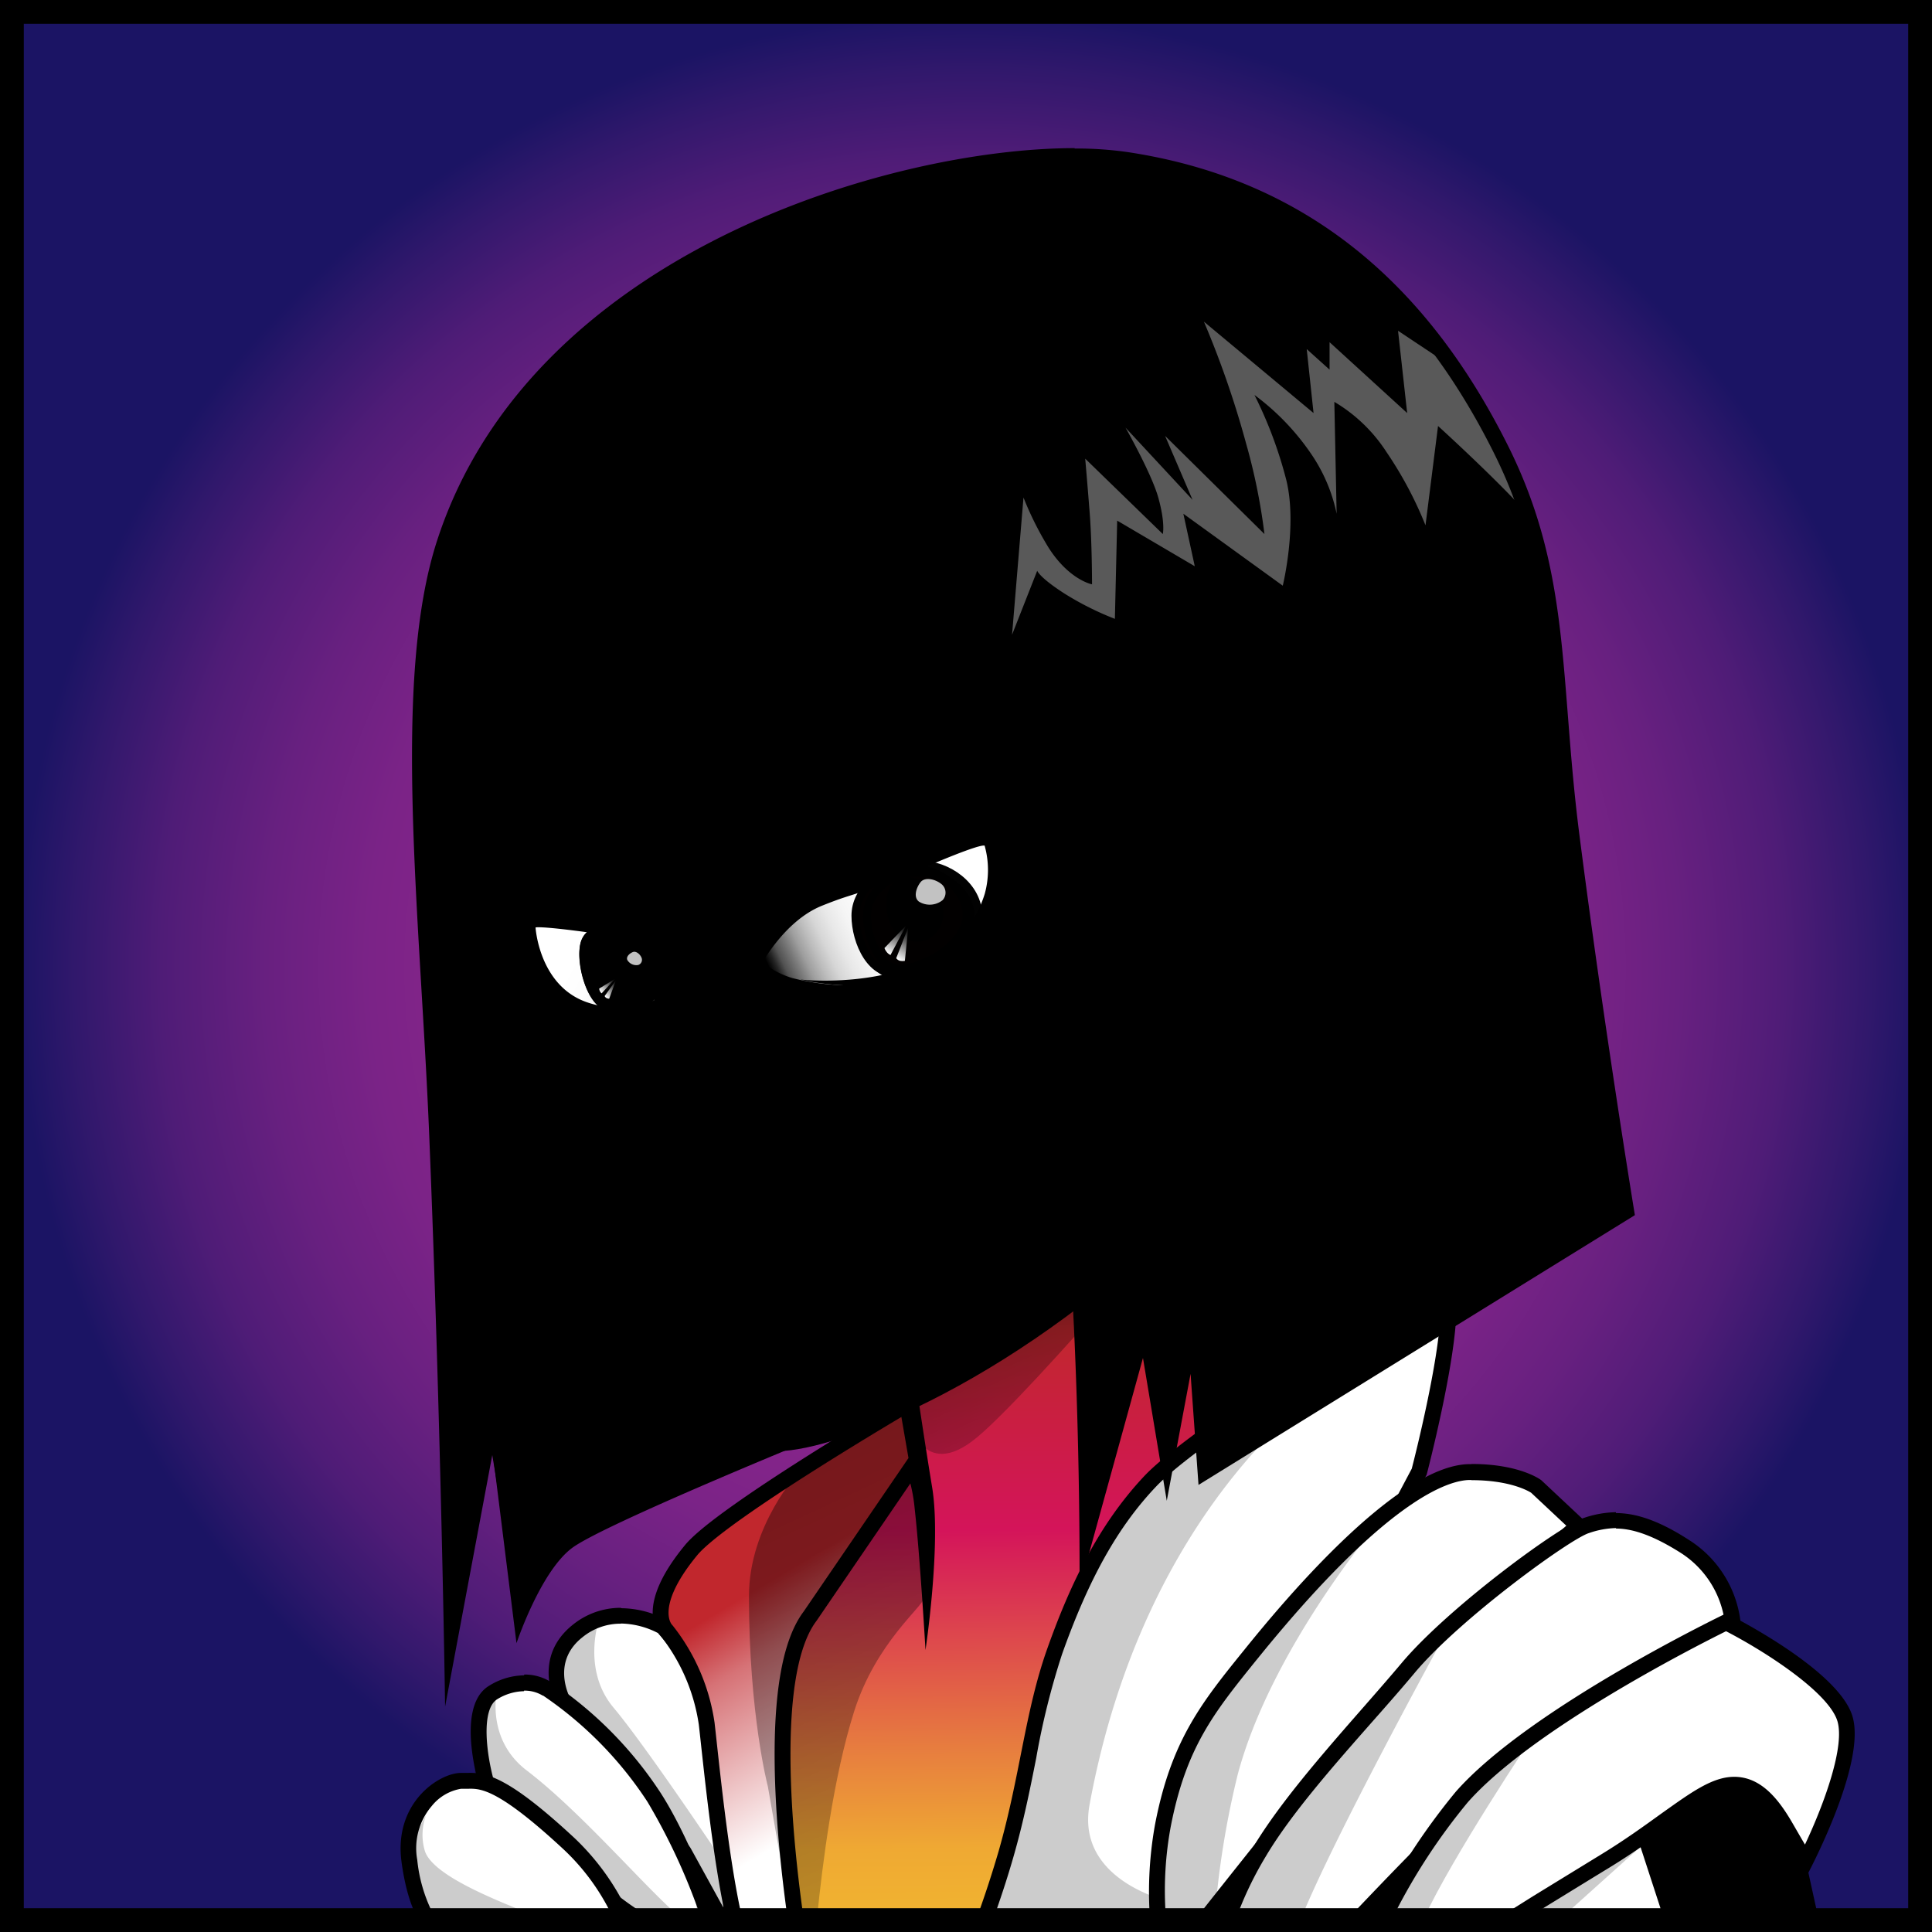 <svg xmlns="http://www.w3.org/2000/svg" xmlns:xlink="http://www.w3.org/1999/xlink" viewBox="0 0 243.51 243.51"><rect x="0" y="0" width="243.51" height="243.51" fill="#333333" stroke="none"/><defs><radialGradient id="a1f591d1-530a-483a-a813-4d15afa9551b" cx="122.52" cy="121.88" r="120.26" gradientUnits="userSpaceOnUse"><stop offset="0" stop-color="#93278f"/><stop offset="0.32" stop-color="#91278e"/><stop offset="0.49" stop-color="#89258b"/><stop offset="0.63" stop-color="#7b2387"/><stop offset="0.74" stop-color="#682080"/><stop offset="0.85" stop-color="#4f1c77"/><stop offset="0.94" stop-color="#31186c"/><stop offset="1" stop-color="#1b1464"/></radialGradient><linearGradient id="aaed027d-cabd-41b4-b861-d9ccbb9b5563" x1="128.83" y1="294.15" x2="126.57" y2="82.98" gradientUnits="userSpaceOnUse"><stop offset="0" stop-color="#fcee21"/><stop offset="0.12" stop-color="#f7d428"/><stop offset="0.29" stop-color="#efa933"/><stop offset="0.35" stop-color="#e77d3f"/><stop offset="0.48" stop-color="#d4145a"/><stop offset="0.6" stop-color="#c1272d"/><stop offset="0.75"/></linearGradient><linearGradient id="a14f90ec-84bf-4ab1-9a02-b366249fc9cc" x1="112.19" y1="224.19" x2="97.3" y2="199.14" gradientUnits="userSpaceOnUse"><stop offset="0" stop-color="#fff"/><stop offset="0.74" stop-color="#d67276"/><stop offset="1" stop-color="#c1272d"/></linearGradient><linearGradient id="ba1ca6d7-3cdb-4f56-8dc5-ce7c0923e099" x1="131.04" y1="158.34" x2="148.19" y2="195.2" gradientUnits="userSpaceOnUse"><stop offset="0"/><stop offset="1" stop-opacity="0"/></linearGradient><linearGradient id="b7160ab4-9c76-49a1-b694-7864c5322995" x1="95.21" y1="183.59" x2="148.99" y2="299.2" xlink:href="#ba1ca6d7-3cdb-4f56-8dc5-ce7c0923e099"/><linearGradient id="bfbc57c2-77d2-41ee-aa2e-cb265ef3740c" x1="97.35" y1="122.78" x2="124.66" y2="109.64" gradientUnits="userSpaceOnUse"><stop offset="0" stop-color="#fff" stop-opacity="0"/><stop offset="0.03" stop-color="#fff" stop-opacity="0.14"/><stop offset="0.06" stop-color="#fff" stop-opacity="0.32"/><stop offset="0.11" stop-color="#fff" stop-opacity="0.48"/><stop offset="0.15" stop-color="#fff" stop-opacity="0.62"/><stop offset="0.2" stop-color="#fff" stop-opacity="0.74"/><stop offset="0.25" stop-color="#fff" stop-opacity="0.84"/><stop offset="0.31" stop-color="#fff" stop-opacity="0.91"/><stop offset="0.38" stop-color="#fff" stop-opacity="0.96"/><stop offset="0.47" stop-color="#fff" stop-opacity="0.99"/><stop offset="0.65" stop-color="#fff"/></linearGradient><linearGradient id="faf2d3a7-2d28-4e24-bcb1-3a59ac4ffd98" x1="113.27" y1="114.02" x2="123.06" y2="122.88" gradientUnits="userSpaceOnUse"><stop offset="0"/><stop offset="0.13" stop-opacity="0.66"/><stop offset="1" stop-opacity="0"/></linearGradient><linearGradient id="e896528d-b111-42a3-8905-64604091644f" x1="111.76" y1="120.1" x2="113.88" y2="116.43" gradientUnits="userSpaceOnUse"><stop offset="0" stop-color="#fff"/><stop offset="0.22" stop-color="#fff" stop-opacity="0.76"/><stop offset="0.6" stop-color="#fff" stop-opacity="0.36"/><stop offset="0.87" stop-color="#fff" stop-opacity="0.1"/><stop offset="1" stop-color="#fff" stop-opacity="0"/></linearGradient><linearGradient id="a933a0a3-c68a-486e-a41a-07ecffc8c146" x1="113.13" y1="120.96" x2="115.24" y2="117.31" xlink:href="#e896528d-b111-42a3-8905-64604091644f"/><linearGradient id="a1e9e8b8-5f57-4208-a592-f7dd223ae6cb" x1="66.23" y1="125.81" x2="83.23" y2="117.62" gradientTransform="matrix(-1, 0, 0, 1, 149.55, 0)" xlink:href="#bfbc57c2-77d2-41ee-aa2e-cb265ef3740c"/><linearGradient id="bfffaba3-c1c6-4d17-bd5e-aebaa8d0b6f8" x1="80.95" y1="135.85" x2="87.95" y2="139.81" gradientTransform="matrix(1.17, 0.65, -0.59, 1.06, 61.46, -75.17)" gradientUnits="userSpaceOnUse"><stop offset="0"/><stop offset="0.14" stop-opacity="0.63"/><stop offset="1" stop-opacity="0"/></linearGradient><linearGradient id="afe1807c-48f9-42d2-931d-b65f67d63a2d" x1="80.64" y1="140.03" x2="81.88" y2="137.89" gradientTransform="translate(31.01 -30.33) rotate(13.91)" xlink:href="#e896528d-b111-42a3-8905-64604091644f"/><linearGradient id="e34a993d-f24a-497c-a6d9-8060e1113918" x1="81.45" y1="140.52" x2="82.68" y2="138.4" gradientTransform="translate(31.01 -30.33) rotate(13.91)" xlink:href="#e896528d-b111-42a3-8905-64604091644f"/></defs><g id="f91f2239-b897-41a5-b25b-659e75b388d0" data-name="Layer 2"><g id="f99c2816-832e-40b8-b552-36502d133b3b" data-name="female_human"><g id="e025dcff-7455-4990-87bb-413b227009ba" data-name="Layer 4"><rect x="2.27" y="1.63" width="240.51" height="240.51" style="fill:url(#a1f591d1-530a-483a-a813-4d15afa9551b)"/></g><g id="af060ec9-2114-4d1f-9931-3f706c379ba7" data-name="costume"><polygon points="216.71 241.84 207.54 222.61 139.37 232.31 138.66 241.84 216.71 241.84" style="fill:#fff"/><path d="M92.14,216.48c.85,4,2.66,16.1,4.1,26h31.82L167,189.64c-3.33.67-5.65,1.07-5.65.8,0-33.45-4.17-52.43-4.17-52.43l-19.06,24.6s-37.43,20.71-49.61,31.74l9.52-.08S90.61,209.33,92.14,216.48Z" style="fill:url(#aaed027d-cabd-41b4-b861-d9ccbb9b5563)"/><polygon points="229.28 242.18 224.14 218.78 208.56 220.31 206.78 232.82 209.83 242.18 229.28 242.18"/><path d="M110.44,178.61a20.77,20.77,0,0,1,4.85,11.57c.67,5.95,1.36,17.79,1.36,17.79s2-13.28.85-20.43c-.83-5-1.79-11.49-1.79-11.49Z"/><path d="M124.15,241.8c1-2.77,1.93-5.58,2.67-8.2,1.24-4.33,2-8.32,2.8-12.19a93.75,93.75,0,0,1,3.31-13.28c3.41-9.61,7.13-16.22,12-21.43,5.61-5.95,30.83-22.08,37-22.08.47,0,.6.11.6.11h0a.51.51,0,0,1,0,.17c0,6.13-3.33,19.23-3.68,20.58-11,20.89-28.51,52-33.56,56.32Z" style="fill:#fff"/><path d="M181.55,165.64c-.24,6.12-3.16,17.73-3.61,19.47C164.8,210,149.45,236.48,145,240.8H125.57c.83-2.36,1.58-4.71,2.21-6.92,1.25-4.37,2.05-8.39,2.82-12.27a94.88,94.88,0,0,1,3.27-13.14c3.37-9.48,7-16,11.83-21.09,5.27-5.59,29.4-21.09,35.85-21.74m.39-2c-6.71,0-32.17,16.53-37.7,22.39-5.85,6.21-9.44,13.87-12.25,21.79s-3.4,16-6.13,25.53c-1,3.42-2.11,6.71-3.15,9.47h22.38v.35c5.75-2.53,34.73-57.31,34.73-57.31s3.74-14.3,3.74-20.94c0-.88-.59-1.28-1.62-1.28Z"/><path d="M146,242a46,46,0,0,1,.62-11.83c2-10.32,5.77-15,11-21.5,12-14.84,21.78-23,27.63-23.06h.25c5.71,0,8.17,1.82,8.19,1.84l5.25,4.92c-4,3.48-20.93,18.33-23.18,20.35-1.72,1.55-13.83,16.69-23.81,29.28Z" style="fill:#fff"/><path d="M185.46,186.56c4.9,0,7.22,1.39,7.53,1.59l4.43,4.15c-5.12,4.48-20.22,17.7-22.36,19.63-1.43,1.28-9.38,11-23.63,29H146.9a44.3,44.3,0,0,1,.65-10.65c1.94-10.06,5.47-14.43,10.81-21.05l.06-.07c16.43-20.34,24.22-22.59,26.8-22.62h.24m0-2h-.26c-9.32.09-24.14,18.17-28.34,23.37-5.36,6.63-9.23,11.4-11.27,22a47.81,47.81,0,0,0-.56,13h7.36c8.28-10.45,22.22-27.93,24-29.54,2.56-2.29,24-21.06,24-21.06l-6.12-5.74s-2.6-2.05-8.81-2.05Z"/><path d="M154.73,242a42,42,0,0,1,4-8.45c3.19-5.37,8.64-11.56,13.45-17,1.91-2.17,3.72-4.22,5.35-6.17,6-7.17,20-17.22,22.5-18a12.17,12.17,0,0,1,3.69-.67c2.47,0,5.2,1,8.59,3.19a13.19,13.19,0,0,1,6.16,10c-3.38,2.2-23.8,15.54-30.22,20.32-2.54,1.9-8.26,7.53-17,16.74Z" style="fill:#fff"/><path d="M203.69,192.66c2.24,0,4.87,1,8.05,3a12.25,12.25,0,0,1,5.64,8.69c-4.6,3-23.5,15.36-29.76,20-2.56,1.91-8.22,7.47-16.83,16.54H156.14a44.28,44.28,0,0,1,3.42-6.94c3.14-5.29,8.56-11.44,13.34-16.87,1.92-2.17,3.73-4.23,5.37-6.19,5.76-6.89,19.66-16.94,22-17.66a11.15,11.15,0,0,1,3.39-.63m0-2a13.2,13.2,0,0,0-4,.71c-2.93.9-17.1,11.28-23,18.3S162.31,225.46,157.84,233a41.51,41.51,0,0,0-4.47,10h18.28c7.17-7.56,14.21-14.74,17.17-16.94,7-5.23,30.64-20.6,30.64-20.6a14.15,14.15,0,0,0-6.64-11.4c-4-2.59-6.88-3.35-9.13-3.35Z"/><path d="M174.23,241.9a79.9,79.9,0,0,1,10.06-15.4c8.41-9.56,29.94-20.36,33.29-22,4.06,2.07,13.51,7.66,14.92,12.08,1.32,4.13-2.63,13.42-4.94,18-.56-.93-1.33-2.26-2.43-4.15-2.23-3.87-4.2-5.53-6.57-5.53s-4.9,1.77-8.6,4.44c-2.15,1.57-4.6,3.33-7.66,5.2l-8.54,5.23-3.44,2.11Z" style="fill:#fff"/><path d="M217.57,205.61c5.15,2.67,12.84,7.7,14,11.26,1,3.14-1.57,10.31-4.07,15.62-.42-.7-.9-1.54-1.48-2.54-1.72-3-3.95-6-7.44-6-2.78,0-5.47,2-9.18,4.63-2.15,1.55-4.57,3.31-7.6,5.16L193.22,239l-3.18,2H175.89A75.81,75.81,0,0,1,185,227.16c8-9.06,28.08-19.34,32.53-21.55m0-2.24s-24.73,11.87-34.05,22.47A83.19,83.19,0,0,0,172.6,242.9h18c4.08-2.49,8.27-5.08,12.22-7.49,8.16-5,12.31-9.49,15.74-9.49,1.93,0,3.64,1.44,5.71,5,3,5.24,3.82,6.49,3.9,6.49a6.22,6.22,0,0,0-.44-1s7.64-14.17,5.73-20.17-15.87-12.9-15.87-12.9Z"/><path d="M90.88,242l-4.72-8.51-15-18.56c-.35-.62-3-5.71,1.66-9.37a8.55,8.55,0,0,1,5.41-1.89,11.36,11.36,0,0,1,5.28,1.4c.47.45,3.42,3.49,6,9.94,2.15,5.43,2.6,18.82,2.67,27Z" style="fill:#fff"/><path d="M78.25,204.63a10.51,10.51,0,0,1,4.68,1.2,29.06,29.06,0,0,1,5.65,9.51c1.49,3.77,2.41,12.83,2.58,25.07L87.08,233l-.09-.15-.1-.14L72,214.33c-.46-.85-2.4-5,1.45-8a7.56,7.56,0,0,1,4.79-1.68m0-2a9.58,9.58,0,0,0-6,2.1c-5.61,4.43-1.87,10.73-1.87,10.73l15,18.55,5,9h2.9c0-7.86-.44-22.51-2.75-28.35-2.91-7.35-6.3-10.39-6.3-10.39a12.33,12.33,0,0,0-5.89-1.59Z"/><path d="M80.54,242a37.83,37.83,0,0,1-6.75-5.4c-3.73-3.87-10.9-10-12.28-11.12-.93-3-2.43-10.34.67-12.18a7.64,7.64,0,0,1,3.87-1.16,5.42,5.42,0,0,1,2.86.77,48.56,48.56,0,0,1,13.54,13.69A83.94,83.94,0,0,1,89.54,242Z" style="fill:#fff"/><path d="M66.05,213.09a4.37,4.37,0,0,1,2.26.57l.07.05.07,0A47.65,47.65,0,0,1,81.6,227.09,77.83,77.83,0,0,1,88.1,241H80.84a36.89,36.89,0,0,1-6.33-5.09c-3.59-3.73-10.31-9.47-12.13-11-1.13-3.81-1.77-9.51.31-10.75a6.62,6.62,0,0,1,3.36-1m0-2a8.52,8.52,0,0,0-4.38,1.3c-4.6,2.73-1,13.62-1,13.62s8.36,7,12.42,11.23A38.67,38.67,0,0,0,80.25,243H91c-2-5.59-4.76-12.38-7.68-16.94a49.11,49.11,0,0,0-13.79-14,6.22,6.22,0,0,0-3.45-1Z"/><path d="M53.9,242a18.82,18.82,0,0,1-2.3-7.43,9.18,9.18,0,0,1,2-7.58,6.87,6.87,0,0,1,4.45-2.52h1c2.14,0,4.71.6,12.58,7.91a29.34,29.34,0,0,1,6.8,9.63Z" style="fill:#fff"/><path d="M59.13,225.45c1.46,0,3.67,0,11.9,7.64a28,28,0,0,1,5.89,7.9H54.47a19.13,19.13,0,0,1-1.88-6.57,8.19,8.19,0,0,1,1.82-6.78,6,6,0,0,1,3.69-2.18h1m0-2h-1c-2.73,0-8.51,3.74-7.49,11.23.56,4.12,1.6,6.7,2.76,8.3H80a31.11,31.11,0,0,0-7.63-11.36c-8.26-7.67-11-8.18-13.26-8.18Z"/><path d="M89.07,217.24c.54,4.66,1.71,16.95,3.5,24.77h7.74c-1.38-9.67-3.68-31.07,1.79-38.3L115.56,184l-1.21-7S91,190.68,87.12,195.37C81,202.78,84,205.5,84,205.5A24.64,24.64,0,0,1,89.07,217.24Z" style="stroke:#000;stroke-miterlimit:10;stroke-width:2px;fill:url(#a14f90ec-84bf-4ab1-9a02-b366249fc9cc)"/><g id="bc2aaf06-d21b-4869-8f13-f047bf982667" data-name="Shadows"><path d="M114.44,178.52l-.51-4.25,38.8-25.71s-22.38,26.56-29.53,32.56S114.44,178.52,114.44,178.52Z" style="opacity:0.4;fill:url(#ba1ca6d7-3cdb-4f56-8dc5-ce7c0923e099)"/><path d="M99.64,241.5H103c.66-6.45,2-17.44,4.68-25.87,2.76-8.63,8.63-13.1,8.85-14.3,1.87-10.21-2.38-25.53-2.38-25.53l-13.45,9.7s-6.3,6.78-6.3,15.66c0,15,2.38,24,2.38,24Z" style="opacity:0.4;fill:url(#b7160ab4-9c76-49a1-b694-7864c5322995)"/></g><g id="b846f0b9-9896-4f79-a104-eed782f43f53" data-name="shadows" style="opacity:0.2"><path d="M193.72,218.07c-.68,1-10.7,16-14.29,23.81h-9.75C178.53,234,192.76,219.07,193.72,218.07Z"/><path d="M91.12,234.61l1,6.89h-.73c-.75-1.33-1.84-3.26-3-5.3l1.69,5.3H87.94c-.25-1.92-.75-5.29-1.19-8.09a60.93,60.93,0,0,0-4.06-6.21c-2.55-3.06-12.76-14-12.76-14s-1.79-2.81,1.28-6.38S75.55,204,75.55,204s-2.3,6.38,1.78,11.23S91.12,234.61,91.12,234.61Z"/><path d="M85.55,241.5h-7.2s1.79-1.28-5.1-7.15a123.89,123.89,0,0,0-13.53-10l1-8.17,2-3.57S61,219,66.35,223.12C73.23,228.36,81.26,237.82,85.55,241.5Z"/><path d="M182.26,205.78c-.42.77-14,25.49-18.3,36.1H145.13c0-.39,0-.79-.07-1.2l-3.08,1.2H124.64c1.07-3.43,2.27-7.68,3.25-12.12,2.29-10.47,7.23-30.3,12.59-38.47,5.18-7.9,26.11-16.53,27.42-17.15-1.38.9-23.65,15.76-30.57,53.32-1.25,6.8,4.28,10.09,7.69,11.44a34.58,34.58,0,0,1,2.53-14c5.89-13.51,25-32,26.46-33.34-1.18,1.41-13.9,16.73-18,32.07a111,111,0,0,0-2.9,18C157.44,231.09,181.65,206.39,182.26,205.78Z"/><path d="M67.5,241.5h-14A45,45,0,0,1,51,233.84l2.73-5.13a7.1,7.1,0,0,0-.17,4.62C54.6,236.36,62.05,239.33,67.5,241.5Z"/><polygon points="206.52 232.99 196.63 241.88 190.59 241.88 196.14 238.78 206.52 232.99"/></g></g><g id="e251784a-a6b9-4d42-811c-4b764716446e" data-name="head"><g id="ed7770b4-f73d-4f48-bb96-7094db9532c4" data-name="Face"><path id="bf5b049b-59c0-496f-9c63-d25fcff0ecd9" data-name="FACE_SKIN_COLOR" d="M60.05,108.54s7,19,8,22,1,10,3,21,22,28,25,30,23.91-3.89,46-23c37-32,17-76,17-76s-38-30-70-23S60.05,108.54,60.05,108.54Z" style="stroke:#000;stroke-miterlimit:10;stroke-width:2px" class="skin-color"/><path id="a8bfdf42-f682-40c0-a661-d51d887ed00a" data-name="face_shadow" d="M100.18,176.65c-2,.24-24.25-13.28-25.15-34,0-.85,10.85,2.55,10.85,2.55L76,138s5.93-7.75,6.9-11.4c1.19-4.51-1.17-7.51-3-12.26C79.07,112.08,73,104,72.88,95.59c-.23-12.44,5.87-26.67,5.87-32.24C58,76.1,60.24,108.19,60.24,108.19s6.82,18.34,7.83,21.33c1.45,4.26,1.92,11.32,3.24,23.22,1,8.65,21.81,26.78,26,28.76,3.26,1.53,26.81-5.62,44.21-23.74.47-.49,12.75-12.84,13.24-13.28-7.15,5.62-18.58,14.62-30,21.79C115,172.43,107,175.86,100.18,176.65Z" style="opacity:0.3"/></g><g id="afd0a0a3-b21d-405a-b276-fa7b28f9f98b" data-name="r_eye"><path d="M97.63,100.56a21.11,21.11,0,0,0-4.22,10.6c-.63,7.28,1.9,11.25,1.9,11.25l6.66-10,25.4-8.64,5.75-6.43s-14.56-3.57-23.75-1.53S97.63,100.56,97.63,100.56Z" style="opacity:0.1"/><path d="M96,121.2l3.11-8.53s17-4,22-7l5-3s-.43,11.65-2,14c-2,3-4,5-8,6s-5.47,1.51-9.47,1.51a28.79,28.79,0,0,1-6.79-.91A10.86,10.86,0,0,1,96,121.2Z" style="fill:url(#bfbc57c2-77d2-41ee-aa2e-cb265ef3740c)"/><path id="af1d2970-7f72-4489-9026-51685009609c" data-name="R_EYE_COLOR" d="M121.84,115.37c0,3.32-4.66,6.3-8.4,7.15-3.58.81-5.62-3.79-5.62-7.11s3.27-6,6.94-6S121.84,112.06,121.84,115.37Z" style="fill:#ed1c24;stroke:#000;stroke-miterlimit:10"/><path id="b44b13e7-b0d3-4424-b6ea-55961fdd0fa6" data-name="R_EYE_GRADIENT" d="M122.8,115.4c0,3.31-4.66,6.3-8.41,7.15-3.57.81-5.61-3.79-5.61-7.11s3.27-6,6.93-6S122.8,112.09,122.8,115.4Z" style="stroke:#000;stroke-miterlimit:10;stroke-width:2px;opacity:0.99;" class="eye-color"/><path d="M116.81,118.49a3.68,3.68,0,0,1-4.67-2.25c-.81-2-.53-4.8,1.23-5.53s4.36.92,5.17,2.89A3.68,3.68,0,0,1,116.81,118.49Z"/><path d="M118.81,113.45a2.58,2.58,0,0,1-3,.18c-.7-.55-.34-1.72.21-2.43s1.85-.38,2.56.17A1.39,1.39,0,0,1,118.81,113.45Z" style="fill:#f2f2f2;opacity:0.8"/><path d="M114.22,116.63l-2.74,2.86a1.51,1.51,0,0,0,.26.47,1.23,1.23,0,0,0,.5.41Z" style="fill:url(#e896528d-b111-42a3-8905-64604091644f)"/><path d="M114.48,116.87l-1.52,3.9a.85.85,0,0,0,.53.34,1.79,1.79,0,0,0,.56,0Z" style="fill:url(#a933a0a3-c68a-486e-a41a-07ecffc8c146)"/><path d="M97.12,115.67l-1.27,5.48-.23,1s3-6,8-8,2.5-.5,14.5-5.5c6.43-2.68,6-2,6-2a11.3,11.3,0,0,1,0,6c-4,13-23.27,10.81-23.27,10.81s20.27,5.19,27.77-11.31c1.85-4.07-.5-12.5-.5-12.5s-13,7-19,9a52.75,52.75,0,0,1-11,2Z"/></g><g id="a30c94bc-123f-42a8-8899-8f8282cae1ba" data-name="eyebrows"><path d="M112.12,93.67c-11,0-22,11-22,11l.5,6.5s9.4-10,18.5-12.5a64.64,64.64,0,0,1,21-2S123.12,93.67,112.12,93.67Z" style="fill:#1b1464;stroke:#000;stroke-miterlimit:10"/><path d="M63.62,105.17c-4,1-2,7-2,7s-1-3,3-3,14,4,14,4l-3-6S67.62,104.17,63.62,105.17Z" style="fill:#1b1464;stroke:#000;stroke-miterlimit:10"/></g><g id="af37be30-d3aa-4585-b164-4336cbec39b4" data-name="l_eye"><path d="M83.63,125.93l-2.73-7.66s-9.17-1.23-12.32-3.12l-3.15-1.89s1.21,7.27,2.2,8.75c1.26,1.89,1.65,3.88,4.17,4.51a16.25,16.25,0,0,0,5.44.77c1.44,0,3-.66,4.73-1.06A13.1,13.1,0,0,1,83.63,125.93Z" style="fill:url(#a1e9e8b8-5f57-4208-a592-f7dd223ae6cb)"/><g id="b491ac55-d6be-49cb-a378-c2ddb5a05bfa" data-name="L_EYE_COLOR"><path d="M76.78,126.83c-.8,0-1.44-.76-1.84-1.4-1.25-2-1.81-5.48-1.12-6.9a2,2,0,0,1,2-1.16,9.91,9.91,0,0,1,3.88,1.15,5.18,5.18,0,0,1,2.66,3.79,3.79,3.79,0,0,1-.4,3.08C81.08,126.35,79.35,126.83,76.78,126.83Z" style="fill:#ff1d25"/><path d="M75.8,117.87h0a9.4,9.4,0,0,1,3.67,1.1,4.83,4.83,0,0,1,2.38,3.44,3.33,3.33,0,0,1-.29,2.65c-.75.84-2.36,1.27-4.78,1.27-.6,0-1.15-.73-1.42-1.16-1.22-2-1.65-5.28-1.09-6.42a1.49,1.49,0,0,1,1.53-.88m0-1a2.48,2.48,0,0,0-2.43,1.44c-1.1,2.27.58,9,3.41,9s4.64-.61,5.53-1.6c1.39-1.55.58-6.27-2.41-7.67a10.6,10.6,0,0,0-4.1-1.19Z"/></g><g id="becfca4e-a0e1-417f-87f2-0cbf0e2abf68" data-name="L_EYE_GRADIENT"><path d="M76.76,126.87c-.79,0-1.44-.76-1.84-1.4-1.24-2-1.81-5.48-1.11-6.9a2,2,0,0,1,2-1.16,9.91,9.91,0,0,1,3.88,1.15,5.21,5.21,0,0,1,2.66,3.79,3.83,3.83,0,0,1-.41,3.08C81.07,126.39,79.33,126.87,76.76,126.87Z" class="eye-color"/><path d="M75.79,117.91h0a9.4,9.4,0,0,1,3.67,1.1,4.89,4.89,0,0,1,2.38,3.44,3.37,3.37,0,0,1-.29,2.65c-.75.84-2.37,1.27-4.79,1.27-.6,0-1.14-.73-1.41-1.16-1.22-2-1.65-5.27-1.09-6.42a1.48,1.48,0,0,1,1.53-.88m0-1a2.48,2.48,0,0,0-2.43,1.44c-1.11,2.27.58,9,3.4,9s4.64-.61,5.53-1.6c1.39-1.55.58-6.27-2.41-7.67a10.51,10.51,0,0,0-4.09-1.19Z"/></g><path d="M78,124.83c-1.43-.19-2.82-2.62-2.67-4.11s1.68-2.07,3.11-1.88S81,121,80.84,122.46A2.59,2.59,0,0,1,78,124.83Z"/><path d="M80.43,121.63a1.32,1.32,0,0,1-1.36-.63c-.18-.41.27-.83.69-1s.92.28,1.09.69A.68.68,0,0,1,80.43,121.63Z" style="fill:#f2f2f2;opacity:0.8"/><path d="M77.52,123.37l-2,1.23a.92.92,0,0,0,.08.3.79.79,0,0,0,.23.3Z" style="fill:url(#afe1807c-48f9-42d2-931d-b65f67d63a2d)"/><path d="M77.64,123.54l-1.43,2a.51.51,0,0,0,.25.26,1.06,1.06,0,0,0,.32.08Z" style="fill:url(#e34a993d-f24a-497c-a6d9-8060e1113918)"/><path d="M63.05,112.22s5.61,1.59,9.77,2.81c7.23,2.13,7.83.66,7.83.66l2.15,6.15s-2.32-3.48-9.47-4.43c-5.49-.72-5.83-.51-5.83-.51s.43,7.26,6.38,9.39c2.56.91,4,.57,6.09,0a9.1,9.1,0,0,0,3.1-1.24s-.53,3.05-8.74,2.62c-5.37-.28-6.19-2.87-8-7.3Z"/></g><path id="b5ecfabf-d447-43eb-ac5a-1e4a2d95ba1b" data-name="nose" d="M80.93,116.61s3.34,7.57.61,12.17a82.17,82.17,0,0,1-6.7,9.32l11.23,7.34-8-7.92s5.43-8,5.57-10.83C83.86,123,80.93,116.61,80.93,116.61Z"/><path id="aa11565f-198b-4a67-b4dd-a691a8df5a0e" data-name="mouth" d="M84.41,155.71c-1.14-.9-1.09-1.66.35-1.87.95-.14,2.21.1,3.31,0,5.62-.51,16.69-2.89,20.86-.17s.14,1.36.14,1.36-1.93-1.36-8.57-.93-9.89,2.34-11.66,2.8A5.08,5.08,0,0,1,84.41,155.71Z"/><g id="f2e01ce2-7279-4151-ad4c-5ea1f3027a80" data-name="HAIR_BG_COLOR"><path d="M198.48,105c-2.53-19.71-1.32-32.51-9.32-48.51-10-20.1-24.4-33.47-47.23-36.89-20-3-73.05,9-86.05,49-5.75,17.71-1.63,46.25-.51,74,1.52,37.47,1.79,58.6,1.79,58.6L62,183.12l3.43,20.59S69,196.37,73,193.37s30-12.25,30-12.25l-6.55.64c-5.4-1.95-23.51-18-25.45-30.64-2-13,0-15-4-25s-6-14.19-6-14.19l20.55,5.61a163.87,163.87,0,0,0,16.73-9.32c9.6-6,14.17-7.15,14.17-7.15,3.5-.35,9.77-1.25,11.49.9.7.87,6.52,9.32,9.7,29.1,4.37,27.2,2.93,62.56,2.93,62.56l7.66-25.15,2.56,13.79,3.57-13.41,2,15.7,52.73-32S201.64,129.7,198.48,105Z" class="hair-color"/></g><g style="opacity:0.3"><path d="M96.9,181.76l-.59-.26c-5.4-1.95-24.7-18.64-26.64-31.23-2-13-.17-14.6-4.17-24.6s-5.45-15-5.45-15l20.38,7C77,111.69,76,102.59,73.76,81,69.16,36.48,107.71,26.52,108,24,66.35,39.29,59.19,57.49,56.39,67.37c-5,17.71-.72,47-1,74.81-.37,35.43,2.19,48,1.53,63.7l5.62-27.95,4,22.21a19.68,19.68,0,0,1,5.74-6.9c3.25-2.43,18.88-8.31,24.66-10.44C97.84,182.45,97.69,182.41,96.9,181.76Z"/></g><path id="acf145a3-510f-427c-b19c-d4a36df951b8" data-name="HIGHLIGHTS" d="M181.44,45.17l-5.23-3.48,1.15,10.37-9.78-8.93v3.46L164.7,44l.86,8.06L151.74,40.54a119.38,119.38,0,0,1,5.33,15.4,75.09,75.09,0,0,1,2.3,11.37L146.85,54.94,150.31,63l-8.45-9.1s3.27,5.75,4.13,8.81c.91,3.26.57,4.6.57,4.6l-9.78-9.5s.28,3.17.57,6.91.29,8.93.29,8.93-2.86-.53-5.47-4.61A41.13,41.13,0,0,1,129,62.71L127.56,80l3.17-8.06s.29.86,3.45,2.88A37.28,37.28,0,0,0,140.52,78l.29-12.38,9.78,5.75-1.44-6.62,12.53,9.07s1.87-7.63.43-13.38a53.47,53.47,0,0,0-4-10.66,30.8,30.8,0,0,1,7.19,7.49,20.82,20.82,0,0,1,3.17,7.48l-.29-14.1A19.93,19.93,0,0,1,174.77,57a48.3,48.3,0,0,1,4.9,9.21l1.58-12.52s8,7.27,11.66,11.52C196.37,69.15,181.44,45.17,181.44,45.17Z" style="fill:#fff;opacity:0.35"/><path d="M59.76,112.27a57.88,57.88,0,0,1-2.48-7.66c-1.08-4.34-1.35-12.26-1.35-12.26s1.06,8.43,2.59,12.26a62.57,62.57,0,0,0,4.26,8.21Z"/><path d="M78.54,117.07s-1.18-3.94-2.4-9.31a136.81,136.81,0,0,1-1.92-15.37s1.47,10.44,3.19,15.19,4.39,10.18,4.39,10.18Z"/><path d="M111.59,76.56s8.74,18.64,12,25c1.56,3,6.8,17.36,6.8,17.36l.73-.95a140.22,140.22,0,0,0-5.81-17.37C122.19,93.51,111.59,76.56,111.59,76.56Z"/><g id="b4ec392a-cad6-4195-b595-e8ccfb49408c" data-name="hair"><path d="M135.43,20.72a42.66,42.66,0,0,1,6.33.42c20.77,3.11,36,14.86,46.51,35.91,5.62,11.24,6.38,21,7.35,33.24.37,4.74.75,9.64,1.46,15.12,2.7,21.11,5.94,41.46,6.79,46.75l-51.05,31.56-.77-10.7L151,157.56l-2.86,15.23-.91,4.9L146,170.83l-1.49-8.94-2.41,8.74L138,185.8c-.28-14.72-1.16-37.82-3.92-55-3.35-20.87-8.8-28.17-9.41-28.93-1.57-2-4.25-2.19-6.13-2.19a43.87,43.87,0,0,0-4.52.33l-1.11.12h-.12l-.11,0c-.19,0-4.85,1.11-14.63,7.26-7.73,4.85-14.09,8.39-16.16,9.53l-19.21-5.76-3.69-1.1,1.22,3.65c0,.13,1.07,3.17,5,13.11A34.69,34.69,0,0,1,68,140.19a105.16,105.16,0,0,0,1.11,11.27c1.94,12.59,19.07,27.09,26.26,30.75-8.67,3.63-21.65,9.23-24.48,11.35a19.09,19.09,0,0,0-4.72,6.1L64,182.91,62.45,170.2l-2.36,12.59-2.41,12.86c-.3-13.57-.82-32.72-1.62-52.57-.25-6-.61-12.23-1-18.21C53.79,103,52.57,82.29,57,68.78c6.33-19.46,22.43-30.92,34.82-37.11,16.17-8.07,33.15-11,43.65-11m0-2c-23.36,0-68.62,13.28-80.37,49.44-5.76,17.71-2.13,47.21-1,75,1.52,37.46,2,72,2,72l6-32,3,24s3-9,7-12,31.78-14.3,31.78-14.3l-6.43.09C92,179,73,163.76,71.06,151.16c-2-13,0-15-4-25s-5-13-5-13l20,6s7.39-4,17-10,14-7,14-7c1.68-.17,3.65-.44,5.43-.44,2,0,3.67.32,4.57,1.44.7.88,5.82,8.21,9,28,4.37,27.19,4,69,4,69l8-29,3,18,3-16,1,14,55-34s-3.84-23.33-7-48c-2.52-19.71-1-33-9-49-10.05-20.1-25.17-33.58-48-37a45.07,45.07,0,0,0-6.63-.44Z"/></g></g><g id="ff7508f6-9c11-4dd6-8bcd-8bbe39d61ec4" data-name="border"><rect x="1.5" y="1.5" width="240.51" height="240.51" style="fill:none;stroke:#000;stroke-miterlimit:10;stroke-width:3px"/></g></g></g></svg>